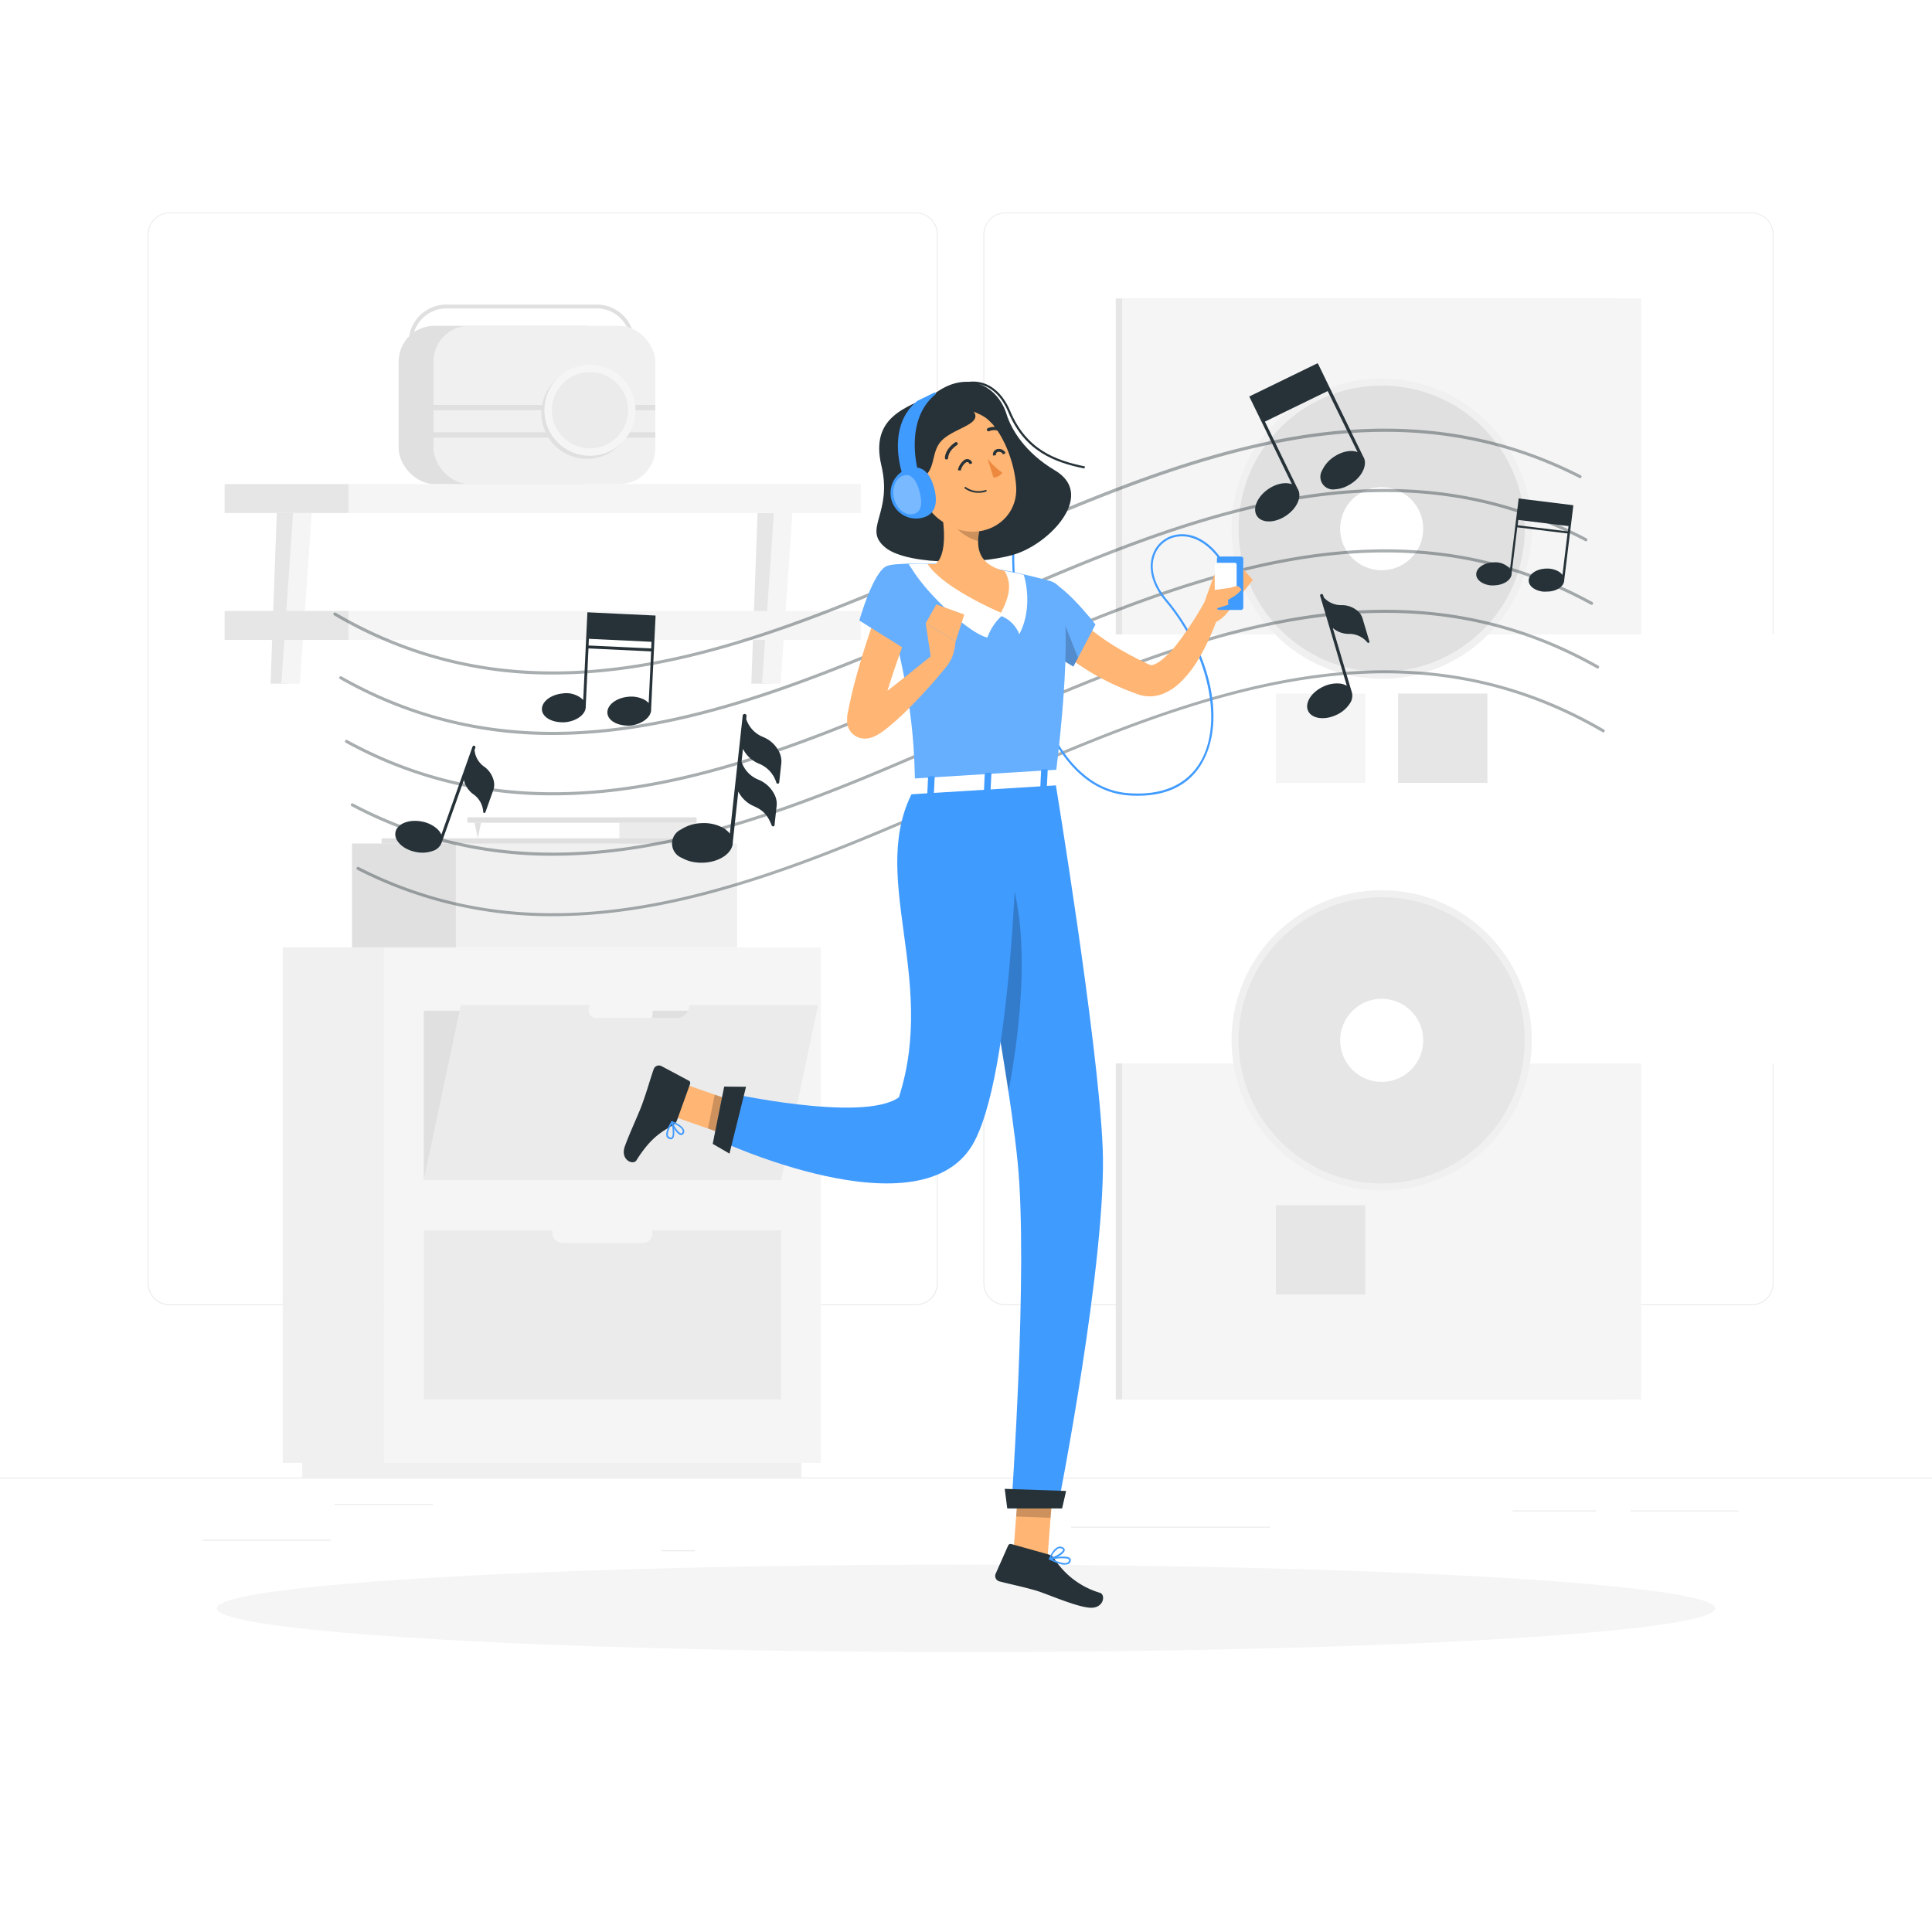 <svg class="animated" id="freepik_stories-music" xmlns="http://www.w3.org/2000/svg" viewBox="0 0 500 500" version="1.1" xmlns:xlink="http://www.w3.org/1999/xlink" xmlns:svgjs="http://svgjs.com/svgjs"><style>svg#freepik_stories-music:not(.animated) .animable {opacity: 0;}svg#freepik_stories-music.animated #freepik--background-complete--inject-1 {animation: 1.9s 1 forwards linear fadeIn;animation-delay: 0s;}svg#freepik_stories-music.animated #freepik--Shadow--inject-1 {animation: 1s 1 forwards cubic-bezier(.36,-0.01,.5,1.38) fadeIn,3s Infinite  linear floating;animation-delay: 0s,1s;}svg#freepik_stories-music.animated #freepik--musical-notes--inject-1 {animation: 1s 1 forwards cubic-bezier(.36,-0.01,.5,1.38) fadeIn,6s Infinite  linear heartbeat;animation-delay: 0s,1s;}svg#freepik_stories-music.animated #freepik--Character--inject-1 {animation: 1s 1 forwards cubic-bezier(.36,-0.01,.5,1.38) fadeIn,3s Infinite  linear floating;animation-delay: 0s,1s;}            @keyframes fadeIn {                0% {                    opacity: 0;                }                100% {                    opacity: 1;                }            }                    @keyframes floating {                0% {                    opacity: 1;                    transform: translateY(0px);                }                50% {                    transform: translateY(-10px);                }                100% {                    opacity: 1;                    transform: translateY(0px);                }            }                    @keyframes heartbeat {                0% {                    transform: scale(1);                }                10% {                    transform: scale(1.1);                }                30% {                    transform: scale(1);                }                40% {                    transform: scale(1);                }                50% {                    transform: scale(1.1);                }                60% {                    transform: scale(1);                }                100% {                    transform: scale(1);                }            }        </style><g id="freepik--background-complete--inject-1" class="animable animator-active" style="transform-origin: 250px 228.23px;"><rect y="382.4" width="500" height="0.25" style="fill: rgb(235, 235, 235); transform-origin: 250px 382.525px;" id="el8ymblo6ig6c" class="animable"></rect><rect x="52.46" y="398.49" width="33.12" height="0.25" style="fill: rgb(235, 235, 235); transform-origin: 69.02px 398.615px;" id="elh3f2beox42" class="animable"></rect><rect x="171.14" y="401.21" width="8.69" height="0.25" style="fill: rgb(235, 235, 235); transform-origin: 175.485px 401.335px;" id="elgsq5s900xw" class="animable"></rect><rect x="86.58" y="389.21" width="25.42" height="0.25" style="fill: rgb(235, 235, 235); transform-origin: 99.29px 389.335px;" id="el29jiezp8glw" class="animable"></rect><rect x="422" y="390.89" width="27.9" height="0.25" style="fill: rgb(235, 235, 235); transform-origin: 435.95px 391.015px;" id="elrzuv50a3i0m" class="animable"></rect><rect x="391.47" y="390.89" width="21.63" height="0.25" style="fill: rgb(235, 235, 235); transform-origin: 402.285px 391.015px;" id="el0oecmo3fsjgd" class="animable"></rect><rect x="277.21" y="395.11" width="51.45" height="0.25" style="fill: rgb(235, 235, 235); transform-origin: 302.935px 395.235px;" id="elqm7ry7pa4le" class="animable"></rect><path d="M237,337.8H43.91a5.71,5.71,0,0,1-5.7-5.71V60.66A5.71,5.71,0,0,1,43.91,55H237a5.71,5.71,0,0,1,5.71,5.71V332.09A5.71,5.71,0,0,1,237,337.8ZM43.91,55.2a5.46,5.46,0,0,0-5.45,5.46V332.09a5.46,5.46,0,0,0,5.45,5.46H237a5.47,5.47,0,0,0,5.46-5.46V60.66A5.47,5.47,0,0,0,237,55.2Z" style="fill: rgb(235, 235, 235); transform-origin: 140.46px 196.4px;" id="elenzlc8nk155" class="animable"></path><path d="M453.31,337.8H260.21a5.72,5.72,0,0,1-5.71-5.71V60.66A5.72,5.72,0,0,1,260.21,55h193.1A5.71,5.71,0,0,1,459,60.66V332.09A5.71,5.71,0,0,1,453.31,337.8ZM260.21,55.2a5.47,5.47,0,0,0-5.46,5.46V332.09a5.47,5.47,0,0,0,5.46,5.46h193.1a5.47,5.47,0,0,0,5.46-5.46V60.66a5.47,5.47,0,0,0-5.46-5.46Z" style="fill: rgb(235, 235, 235); transform-origin: 356.75px 196.4px;" id="elyfytpzpnpa" class="animable"></path><polygon points="70.02 176.93 74.82 176.93 77.87 132.76 71.63 132.76 70.02 176.93" style="fill: rgb(230, 230, 230); transform-origin: 73.945px 154.845px;" id="elmq3d2tdwmnn" class="animable"></polygon><polygon points="72.81 176.93 77.61 176.93 80.66 132.76 75.85 132.76 72.81 176.93" style="fill: rgb(245, 245, 245); transform-origin: 76.735px 154.845px;" id="el80i3ebvo37a" class="animable"></polygon><polygon points="194.44 176.93 199.24 176.93 202.29 132.76 196.05 132.76 194.44 176.93" style="fill: rgb(230, 230, 230); transform-origin: 198.365px 154.845px;" id="elfe14mtqcpov" class="animable"></polygon><polygon points="197.23 176.93 202.03 176.93 205.08 132.76 200.27 132.76 197.23 176.93" style="fill: rgb(245, 245, 245); transform-origin: 201.155px 154.845px;" id="ellzzn15k5v5j" class="animable"></polygon><g id="eljlb3nxna4hi"><rect x="58.14" y="125.27" width="32.04" height="7.49" style="fill: rgb(230, 230, 230); transform-origin: 74.16px 129.015px; transform: rotate(180deg);" class="animable"></rect></g><rect x="90.18" y="125.27" width="132.61" height="7.49" style="fill: rgb(245, 245, 245); transform-origin: 156.485px 129.015px;" id="elibtut37itj" class="animable"></rect><g id="el158mok2z75p"><rect x="58.14" y="158.12" width="32.04" height="7.49" style="fill: rgb(230, 230, 230); transform-origin: 74.16px 161.865px; transform: rotate(180deg);" class="animable"></rect></g><rect x="90.18" y="158.12" width="132.61" height="7.49" style="fill: rgb(245, 245, 245); transform-origin: 156.485px 161.865px;" id="el5lxdp5374rn" class="animable"></rect><rect x="103.17" y="84.32" width="57.41" height="40.94" rx="9.25" style="fill: rgb(224, 224, 224); transform-origin: 131.875px 104.79px;" id="eljslhclvv1lb" class="animable"></rect><path d="M154.43,120.77H115.51a9.75,9.75,0,0,1-9.74-9.75V88.57a9.76,9.76,0,0,1,9.74-9.75h38.92a9.76,9.76,0,0,1,9.75,9.75V111A9.76,9.76,0,0,1,154.43,120.77ZM115.51,79.82a8.76,8.76,0,0,0-8.74,8.75V111a8.76,8.76,0,0,0,8.74,8.75h38.92a8.77,8.77,0,0,0,8.75-8.75V88.57a8.77,8.77,0,0,0-8.75-8.75Z" style="fill: rgb(224, 224, 224); transform-origin: 134.975px 99.795px;" id="elnoc3opzjwz" class="animable"></path><rect x="112.18" y="84.32" width="57.41" height="40.94" rx="9.25" style="fill: rgb(240, 240, 240); transform-origin: 140.885px 104.79px;" id="eli2oy9j5oc9n" class="animable"></rect><rect x="109.5" y="104.8" width="60.09" height="1.37" style="fill: rgb(224, 224, 224); transform-origin: 139.545px 105.485px;" id="el68x56cvrkp" class="animable"></rect><rect x="109.5" y="111.88" width="60.09" height="1.37" style="fill: rgb(224, 224, 224); transform-origin: 139.545px 112.565px;" id="eltq2f1pd5njk" class="animable"></rect><g id="eljbjussnq1nb"><circle cx="151.89" cy="106.96" r="11.79" style="fill: rgb(224, 224, 224); transform-origin: 151.89px 106.96px; transform: rotate(-8.02deg);" class="animable"></circle></g><g id="el70p6v1ycimp"><circle cx="152.68" cy="106.17" r="11.79" style="fill: rgb(245, 245, 245); transform-origin: 152.68px 106.17px; transform: rotate(-37deg);" class="animable"></circle></g><g id="elb06pb50ivdb"><circle cx="152.68" cy="106.17" r="9.87" style="fill: rgb(235, 235, 235); transform-origin: 152.68px 106.17px; transform: rotate(-45deg);" class="animable"></circle></g><rect x="73.18" y="245.17" width="26.2" height="133.41" style="fill: rgb(240, 240, 240); transform-origin: 86.28px 311.875px;" id="elciwdq0ryx0a" class="animable"></rect><rect x="78.21" y="378.58" width="129.2" height="3.81" style="fill: rgb(240, 240, 240); transform-origin: 142.81px 380.485px;" id="elsm9wcro7x5o" class="animable"></rect><g id="elur93cx5ltr8"><rect x="99.38" y="245.17" width="113.06" height="133.41" style="fill: rgb(245, 245, 245); transform-origin: 155.91px 311.875px; transform: rotate(180deg);" class="animable"></rect></g><path d="M202.15,261.58v43.76H109.68V261.58H143v.86a2.42,2.42,0,0,0,2.41,2.4h21.07a2.41,2.41,0,0,0,2.4-2.4v-.86Z" style="fill: rgb(224, 224, 224); transform-origin: 155.915px 283.46px;" id="elpdbu61kjqo" class="animable"></path><path d="M211.73,260.07l-9.58,45.27H109.68l9.59-45.27h33.3l-.18.89a1.92,1.92,0,0,0,1.86,2.48h21.08a3.18,3.18,0,0,0,2.92-2.48l.18-.89Z" style="fill: rgb(235, 235, 235); transform-origin: 160.705px 282.705px;" id="elnf7bw2yina8" class="animable"></path><g id="elquhjvk8pmdl"><rect x="109.68" y="318.41" width="92.46" height="43.75" style="fill: rgb(235, 235, 235); transform-origin: 155.91px 340.285px; transform: rotate(180deg);" class="animable"></rect></g><rect x="142.97" y="315.66" width="25.87" height="6" rx="2.4" style="fill: rgb(245, 245, 245); transform-origin: 155.905px 318.66px;" id="elxbks1p2ic49" class="animable"></rect><rect x="160.3" y="212.92" width="19.98" height="5.41" style="fill: rgb(235, 235, 235); transform-origin: 170.29px 215.625px;" id="elf7b8o4p5ae7" class="animable"></rect><rect x="120.97" y="211.52" width="59.31" height="1.4" style="fill: rgb(224, 224, 224); transform-origin: 150.625px 212.22px;" id="elqy90hpmdx58" class="animable"></rect><rect x="91.12" y="218.32" width="99.66" height="26.85" style="fill: rgb(240, 240, 240); transform-origin: 140.95px 231.745px;" id="ele513t2w65xi" class="animable"></rect><rect x="98.76" y="216.96" width="84.39" height="1.37" style="fill: rgb(224, 224, 224); transform-origin: 140.955px 217.645px;" id="el9jmpewqrv56" class="animable"></rect><rect x="91.12" y="218.32" width="26.85" height="26.85" style="fill: rgb(224, 224, 224); transform-origin: 104.545px 231.745px;" id="elkpjdpr2vzfq" class="animable"></rect><polygon points="123.65 216.96 124.49 212.92 122.82 212.92 123.65 216.96" style="fill: rgb(224, 224, 224); transform-origin: 123.655px 214.94px;" id="el9sd8drgb4dr" class="animable"></polygon><rect x="288.76" y="77.23" width="129.93" height="284.94" style="fill: rgb(230, 230, 230); transform-origin: 353.725px 219.7px;" id="elv0tvwrw09go" class="animable"></rect><rect x="290.4" y="77.23" width="134.36" height="284.94" style="fill: rgb(245, 245, 245); transform-origin: 357.58px 219.7px;" id="elb3ynsy889f6" class="animable"></rect><g id="elljdhlfufeaa"><rect x="226.78" y="164.18" width="261.61" height="111.04" style="fill: rgb(255, 255, 255); transform-origin: 357.585px 219.7px; transform: rotate(90deg);" class="animable"></rect></g><g id="elzycm0rajbgb"><circle cx="357.58" cy="136.83" r="38.85" style="fill: rgb(240, 240, 240); transform-origin: 357.58px 136.83px; transform: rotate(-75.86deg);" class="animable"></circle></g><circle cx="357.58" cy="136.83" r="37.04" style="fill: rgb(224, 224, 224); transform-origin: 357.58px 136.83px;" id="eli1fc9jcl92h" class="animable"></circle><circle cx="357.58" cy="136.83" r="10.75" style="fill: rgb(255, 255, 255); transform-origin: 357.58px 136.83px;" id="el1b1x9sml2og" class="animable"></circle><rect x="330.22" y="179.5" width="23.11" height="23.11" style="fill: rgb(245, 245, 245); transform-origin: 341.775px 191.055px;" id="eld2fwtpx5skb" class="animable"></rect><rect x="361.83" y="179.5" width="23.11" height="23.11" style="fill: rgb(230, 230, 230); transform-origin: 373.385px 191.055px;" id="elocvmr3fjvp" class="animable"></rect><g id="elnecdy32x9km"><circle cx="357.58" cy="269.24" r="38.85" style="fill: rgb(240, 240, 240); transform-origin: 357.58px 269.24px; transform: rotate(-76.49deg);" class="animable"></circle></g><g id="el1red1912ie7"><circle cx="357.58" cy="269.24" r="37.04" style="fill: rgb(230, 230, 230); transform-origin: 357.58px 269.24px; transform: rotate(-80.67deg);" class="animable"></circle></g><circle cx="357.58" cy="269.24" r="10.75" style="fill: rgb(255, 255, 255); transform-origin: 357.58px 269.24px;" id="elqo3bpxp14ue" class="animable"></circle><g id="elgbvwa7jj8uc"><rect x="361.83" y="311.91" width="23.11" height="23.11" style="fill: rgb(245, 245, 245); transform-origin: 373.385px 323.465px; transform: rotate(180deg);" class="animable"></rect></g><g id="el4ko22ypbmk"><rect x="330.22" y="311.91" width="23.11" height="23.11" style="fill: rgb(230, 230, 230); transform-origin: 341.775px 323.465px; transform: rotate(180deg);" class="animable"></rect></g></g><g id="freepik--Shadow--inject-1" class="animable" style="transform-origin: 250px 416.24px;"><ellipse id="freepik--path--inject-1" cx="250" cy="416.24" rx="193.89" ry="11.32" style="fill: rgb(245, 245, 245); transform-origin: 250px 416.24px;" class="animable"></ellipse></g><g id="freepik--musical-notes--inject-1" class="animable" style="transform-origin: 250.792px 165.551px;"><g id="elx2sudlfw4yg"><g style="opacity: 0.4; transform-origin: 250.792px 174.018px;" class="animable"><path d="M143.13,174.56a110,110,0,0,1-56.66-15.31.4.4,0,0,1-.14-.54.39.39,0,0,1,.54-.14c54.54,31.82,110.06,7.41,163.77-16.19C302.54,119.57,356.22,96,409.09,123a.39.39,0,1,1-.35.7c-52.55-26.8-106-3.28-157.79,19.45C215.55,158.66,179.36,174.56,143.13,174.56Z" style="fill: rgb(38, 50, 56); transform-origin: 247.793px 142.747px;" id="el7t4xxyo49c7" class="animable"></path><path d="M143.13,190.2A109.72,109.72,0,0,1,88,175.74a.39.39,0,0,1-.15-.53.4.4,0,0,1,.54-.15c54,30.52,109,6.34,162.27-17.05,52.4-23,106.59-46.84,160-18.65a.4.4,0,0,1-.37.7c-53-28-107-4.28-159.28,18.67C215.55,174.29,179.35,190.2,143.13,190.2Z" style="fill: rgb(38, 50, 56); transform-origin: 249.313px 158.374px;" id="elbifkp56gqxr" class="animable"></path><path d="M143.12,205.83a109.7,109.7,0,0,1-53.64-13.62.4.4,0,0,1-.15-.54.38.38,0,0,1,.53-.15c53.54,29.25,108.05,5.29,160.77-17.88,52.9-23.24,107.6-47.28,161.47-17.84a.4.4,0,0,1,.16.53.39.39,0,0,1-.53.16c-53.54-29.25-108.06-5.3-160.78,17.87C215.55,189.92,179.34,205.83,143.12,205.83Z" style="fill: rgb(38, 50, 56); transform-origin: 250.792px 174.004px;" id="elh1nx19kyrio" class="animable"></path><path d="M143.11,221.46A109.53,109.53,0,0,1,91,208.65a.41.41,0,0,1-.17-.54.4.4,0,0,1,.54-.16c53,28,107.05,4.28,159.28-18.68,53.38-23.46,108.59-47.72,163-17a.39.39,0,0,1,.15.53.4.4,0,0,1-.54.15c-54-30.52-109.06-6.34-162.27,17C215.56,205.55,179.34,221.46,143.11,221.46Z" style="fill: rgb(38, 50, 56); transform-origin: 252.319px 189.636px;" id="elwfypt312h6l" class="animable"></path><path d="M143.11,237.1a109.49,109.49,0,0,1-50.62-12,.4.4,0,0,1-.17-.53.39.39,0,0,1,.53-.17c52.54,26.79,106,3.28,157.79-19.46,53.88-23.67,109.59-48.16,164.47-16.14a.39.39,0,0,1,.14.54.38.38,0,0,1-.53.14C360.18,157.62,304.65,182,251,205.62,215.56,221.18,179.33,237.1,143.11,237.1Z" style="fill: rgb(38, 50, 56); transform-origin: 253.792px 205.293px;" id="elfh596nin97j" class="animable"></path></g></g><path d="M127.76,202a6.28,6.28,0,0,0-2.46-3.59,5.93,5.93,0,0,1-2.49-4.31l.21-.58a.39.39,0,1,0-.74-.27L114.22,216a4.48,4.48,0,0,0-1.07-1.47,8.13,8.13,0,0,0-4-1.92c-3.33-.65-6.38.59-6.8,2.76-.37,1.87,1.33,3.83,3.93,4.76a9.27,9.27,0,0,0,1.33.36,8.09,8.09,0,0,0,4.41-.28,3.49,3.49,0,0,0,2.37-2.42h0l5.66-15.91a6.28,6.28,0,0,0,2.48,3.69,6,6,0,0,1,2.53,4.58.3.3,0,0,0,.19.24h.07a.28.28,0,0,0,.31-.19l2-5.62A4.25,4.25,0,0,0,127.76,202Z" style="fill: rgb(38, 50, 56); transform-origin: 115.1px 206.832px;" id="el40ponb7pmmn" class="animable"></path><path d="M351.3,158.07a6.25,6.25,0,0,0-4.13-1.46,6,6,0,0,1-4.57-2l-.18-.6a.4.4,0,0,0-.49-.27.4.4,0,0,0-.27.49l6.89,23.25a4.52,4.52,0,0,0-1.74-.57,8.1,8.1,0,0,0-4.37.8c-3.09,1.44-4.84,4.25-3.9,6.27.81,1.74,3.36,2.33,6,1.54a9.71,9.71,0,0,0,1.29-.49,8.1,8.1,0,0,0,3.42-2.84,3.53,3.53,0,0,0,.5-3.38h0l-4.83-16.29a6.33,6.33,0,0,0,4.21,1.53,6.06,6.06,0,0,1,4.76,2.23.31.31,0,0,0,.3.08l.07,0a.3.3,0,0,0,.14-.34l-1.71-5.75A4.18,4.18,0,0,0,351.3,158.07Z" style="fill: rgb(38, 50, 56); transform-origin: 346.348px 169.795px;" id="eld6v3yjed2te" class="animable"></path><path d="M196.45,197.65a7.7,7.7,0,0,1,4.48,4.93.35.35,0,0,0,.31.24.14.14,0,0,0,.09,0,.38.38,0,0,0,.33-.33l.53-4.85a5.43,5.43,0,0,0-.61-3.18,8,8,0,0,0-4.11-3.73,7.58,7.58,0,0,1-4.35-4.62l.08-.79a.5.5,0,0,0-.44-.55.5.5,0,0,0-.55.45l-3.33,30.53a5.68,5.68,0,0,0-1.75-1.5,10.32,10.32,0,0,0-5.51-1.22,10.43,10.43,0,0,0-5.39,1.65,4,4,0,0,0,.3,7.37,9.45,9.45,0,0,0,3.72,1.15,10.49,10.49,0,0,0,1.78.06c4.28-.17,7.67-2.56,7.62-5.35h0l1.42-13.06a8.1,8.1,0,0,0,4.17,3.85c1.64.8,3.18,1.57,4.48,4.93a.42.42,0,0,0,.32.24h.09a.36.36,0,0,0,.32-.34l.53-4.84a5.3,5.3,0,0,0-.61-3.19,8,8,0,0,0-4.11-3.73,7.55,7.55,0,0,1-4.35-4.62l.37-3.35A8,8,0,0,0,196.45,197.65Z" style="fill: rgb(38, 50, 56); transform-origin: 188.076px 204.021px;" id="el9ojyaniwgv5" class="animable"></path><path d="M168.51,183.46h0l.83-17.33.31-6.46v-.37L152,158.46l0,.36-.31,6.47-.75,15.85a6.35,6.35,0,0,0-5.39-1.67c-3.12.32-5.49,2.24-5.29,4.28.18,1.75,2.21,3,4.77,3.16a7.77,7.77,0,0,0,1.27,0c3.1-.31,5.45-2.19,5.29-4.21h0l.71-14.89,16.21.77-.63,13.39a4.15,4.15,0,0,0-1.34-1,7.54,7.54,0,0,0-4.05-.64c-3.12.32-5.49,2.23-5.29,4.27.18,1.76,2.21,3,4.77,3.17a7.77,7.77,0,0,0,1.27,0C166.31,187.37,168.67,185.48,168.51,183.46Zm-16.19-16.41.08-1.73,16.21.78-.08,1.72Z" style="fill: rgb(38, 50, 56); transform-origin: 154.949px 173.128px;" id="el7ighyyutv0a" class="animable"></path><path d="M404.82,150.12h0l1.7-13.9.63-5.18,0-.29L393,129l0,.3-.64,5.18L390.8,147.2a5.1,5.1,0,0,0-4.24-1.66c-2.53.06-4.55,1.47-4.51,3.12,0,1.42,1.6,2.58,3.65,2.83a6.84,6.84,0,0,0,1,0c2.51-.07,4.52-1.45,4.51-3.08h0l1.46-11.94,13,1.59-1.31,10.74a3.23,3.23,0,0,0-1-.9,6,6,0,0,0-3.21-.75c-2.54.07-4.56,1.47-4.52,3.12,0,1.42,1.6,2.58,3.65,2.83a6.9,6.9,0,0,0,1,0C402.82,153.13,404.82,151.75,404.82,150.12Zm-12.05-14.18.16-1.38,13,1.59-.16,1.38Z" style="fill: rgb(38, 50, 56); transform-origin: 394.6px 141.059px;" id="el87et9qs3rqp" class="animable"></path><path d="M352.79,118.15h0l-8.45-17.36-3.15-6.48L341,94l-17.69,8.61.17.36,3.16,6.48,7.72,15.88c-1.63-.63-4-.21-6.14,1.25-2.89,2-4.18,5.11-2.89,7,1.11,1.62,3.78,1.79,6.34.55a8.57,8.57,0,0,0,1.23-.72c2.85-1.95,4.14-5,2.91-6.94h0l-8.45-17.36,16.25-7.91L351.34,117c-1.63-.63-4-.21-6.15,1.25a8.45,8.45,0,0,0-3,3.45,3.27,3.27,0,0,0,3.38,4.92,7.65,7.65,0,0,0,3-.82,9.83,9.83,0,0,0,1.25-.72C352.73,123.14,354,120,352.79,118.15Z" style="fill: rgb(38, 50, 56); transform-origin: 338.278px 114.472px;" id="eltt733eu1mil" class="animable"></path></g><g id="freepik--Character--inject-1" class="animable" style="transform-origin: 243.329px 257.418px;"><path d="M294.53,205.93c-.83,0-1.71,0-2.62-.1-6.06-.48-11.39-3.59-15.86-9.23-13.43-17-15.05-51.32-13.73-59.9l.54.08c-1.31,8.53.29,42.64,13.62,59.48,4.37,5.52,9.57,8.55,15.47,9,9.15.73,15.78-2.37,19.17-8.95,5.35-10.39,1.27-27.91-9.51-40.75-3.46-4.12-4.63-8.58-3.21-12.23a7.86,7.86,0,0,1,6.38-5c3.88-.52,7.91,1.62,11,5.86l-.44.32c-3-4.07-6.83-6.13-10.52-5.64a7.31,7.31,0,0,0-5.94,4.65c-1.35,3.47-.21,7.73,3.12,11.69,11.09,13.21,15.11,30.6,9.57,41.35C309.35,201,304.58,205.93,294.53,205.93Z" style="fill: rgb(64, 155, 255); transform-origin: 288.862px 171.315px;" id="eloldetvitc9" class="animable"></path><path d="M241.5,102.16c-7,3.32-16.37,5.73-13.4,18.31s-4.94,16.3,1,21.21,26.69,4.46,34.67,1.37c9-3.49,19.41-15.28,9.26-21.31-7.92-4.7-11.36-10.78-12.51-14.48C258.17,99.71,250.08,95.44,241.5,102.16Z" style="fill: rgb(38, 50, 56); transform-origin: 252.016px 122.094px;" id="elzbzelkrre5" class="animable"></path><path d="M280.65,121.25c-7.71-1.57-15.44-4.43-19.7-14.6-1.71-4.08-4.42-6.65-7.65-7.23-3.65-.65-7.74,1.2-11.49,5.22l-.4-.38c3.88-4.15,8.13-6.07,12-5.37,3.42.61,6.28,3.29,8.06,7.55,4.16,9.93,11.74,12.73,19.31,14.27Z" style="fill: rgb(38, 50, 56); transform-origin: 261.095px 109.999px;" id="el6q8qdzkb3ld" class="animable"></path><path d="M277.72,158.73l.37.39.49.5c.35.33.69.68,1.07,1,.73.68,1.52,1.33,2.32,2a58.49,58.49,0,0,0,5,3.66c1.76,1.15,3.6,2.2,5.45,3.23,1,.48,1.88,1,2.85,1.46l2.24,1.07a1.42,1.42,0,0,0,1,0,6.74,6.74,0,0,0,1.89-1.06,24.14,24.14,0,0,0,4.09-4.16,85.75,85.75,0,0,0,7.11-10.8l4.19,1.71a58.61,58.61,0,0,1-5.71,13,28.43,28.43,0,0,1-4.75,6,14.34,14.34,0,0,1-3.78,2.58,9.44,9.44,0,0,1-5.64.76,9,9,0,0,1-1.46-.39l-.92-.34-1.66-.64c-1.12-.42-2.2-.93-3.29-1.4a65.64,65.64,0,0,1-6.37-3.36,62.77,62.77,0,0,1-6-4.11c-1-.77-1.9-1.56-2.82-2.42-.46-.42-.92-.87-1.37-1.33l-.67-.72c-.24-.27-.42-.47-.76-.88Z" style="fill: rgb(255, 181, 115); transform-origin: 293.19px 168.115px;" id="elc24dvaixypb" class="animable"></path><path d="M270.4,150.37c3.7-.9,13.1,11.26,13.1,11.26l-5.71,10.87S262,163.59,262.6,158.68C263.22,153.57,265,151.69,270.4,150.37Z" style="fill: rgb(64, 155, 255); transform-origin: 273.042px 161.411px;" id="elhejfmrr6b3f" class="animable"></path><g id="el6tztsvi6aq7"><path d="M270.4,150.37c3.7-.9,13.1,11.26,13.1,11.26l-5.71,10.87S262,163.59,262.6,158.68C263.22,153.57,265,151.69,270.4,150.37Z" style="fill: rgb(255, 255, 255); opacity: 0.2; transform-origin: 273.042px 161.411px;" class="animable"></path></g><g id="eljwy2qifq9mn"><path d="M272.84,154.58l-.9,14.23c3.14,2.15,5.85,3.69,5.85,3.69l1.19-2.28Z" style="opacity: 0.2; transform-origin: 275.46px 163.54px;" class="animable"></path></g><path d="M310.8,158.34l3.44-9.55,4.89,7.66s-2.74,5-6.46,5Z" style="fill: rgb(255, 181, 115); transform-origin: 314.965px 155.12px;" id="elhb1cgs7ucw9" class="animable"></path><polygon points="319.21 144.37 324.24 150.1 319.13 156.44 314.24 148.79 319.21 144.37" style="fill: rgb(255, 181, 115); transform-origin: 319.24px 150.405px;" id="el2jmjb6yo2dn" class="animable"></polygon><polygon points="262.21 402.49 271.12 402.84 272.71 382.14 263.8 381.79 262.21 402.49" style="fill: rgb(255, 181, 115); transform-origin: 267.46px 392.315px;" id="elx8b3ky7x9kk" class="animable"></polygon><polygon points="175.42 279.97 173.66 288.73 193.4 295.62 195.15 286.85 175.42 279.97" style="fill: rgb(255, 181, 115); transform-origin: 184.405px 287.795px;" id="el00loh8ppnwq7t" class="animable"></polygon><path d="M175.18,290l3.4-9.45a.7.7,0,0,0-.33-.88l-7.08-3.77a1.43,1.43,0,0,0-2,.81c-1.14,3.31-1.52,5-3,9.12-.93,2.56-3.19,7.31-4.46,10.83s2.15,5,3,3.63c3.8-6.08,6.78-7.53,9.44-9.07A2.41,2.41,0,0,0,175.18,290Z" style="fill: rgb(38, 50, 56); transform-origin: 170.03px 288.27px;" id="elihd1grnsmea" class="animable"></path><path d="M271.42,402.31l-9.67-2.71a.7.7,0,0,0-.85.4l-3.25,7.34a1.45,1.45,0,0,0,1,1.92c3.38.88,5.06,1.14,9.32,2.33,2.61.73,10.26,4.18,14,4.48s4.23-3.39,2.7-3.85a21.22,21.22,0,0,1-11.92-9A2.32,2.32,0,0,0,271.42,402.31Z" style="fill: rgb(38, 50, 56); transform-origin: 271.519px 407.828px;" id="el8s9gmyxevvr" class="animable"></path><g id="el2z86o2nruqr"><g style="opacity: 0.2; transform-origin: 227.965px 338.055px;" class="animable"><polygon points="272.71 382.14 271.89 392.81 262.98 392.47 263.79 381.8 272.71 382.14" id="elk8wkl7y07ws" class="animable" style="transform-origin: 267.845px 387.305px;"></polygon><polygon points="195.15 286.85 193.39 295.62 183.22 292.06 184.98 283.3 195.15 286.85" id="elk98r5wgvuqs" class="animable" style="transform-origin: 189.185px 289.46px;"></polygon></g></g><path d="M275.07,154.09c.86,5.06,1.69,17.82-2,47.54l-36.23,2.24c-.28-13.89-1-25.09-8.53-52a4.61,4.61,0,0,1,4.15-5.86c2.76-.16,6.23-.27,9.77-.12a121.25,121.25,0,0,1,16.67,1.52c4.7.84,9.85,2.14,12.84,2.95A4.62,4.62,0,0,1,275.07,154.09Z" style="fill: rgb(64, 155, 255); transform-origin: 251.97px 174.844px;" id="el6vwv0napzyf" class="animable"></path><g id="el4wm0gjobcn4"><path d="M275.07,154.09c.86,5.06,1.69,17.82-2,47.54l-36.23,2.24c-.28-13.89-1-25.09-8.53-52a4.61,4.61,0,0,1,4.15-5.86c2.76-.16,6.23-.27,9.77-.12a121.25,121.25,0,0,1,16.67,1.52c4.7.84,9.85,2.14,12.84,2.95A4.62,4.62,0,0,1,275.07,154.09Z" style="fill: rgb(255, 255, 255); opacity: 0.2; transform-origin: 251.97px 174.844px;" class="animable"></path></g><path d="M273,201.63s11.29,68.3,12.38,95.54c1.14,28.34-11.6,92.78-11.6,92.78H261.73s4.41-61.52,1.63-89.25c-3-30.23-16.85-97.43-16.85-97.43Z" style="fill: rgb(64, 155, 255); transform-origin: 265.981px 295.79px;" id="elrq4ik13s5np" class="animable"></path><polygon points="260.68 390.39 274.87 390.39 275.91 385.86 260.02 385.31 260.68 390.39" style="fill: rgb(38, 50, 56); transform-origin: 267.965px 387.85px;" id="eld3ldvzfdcy" class="animable"></polygon><g id="el538f6o69l5m"><path d="M258.47,219.7c10,17.35,4.91,50.45,2.51,62.8-2.74-18.15-6.84-40.29-10-56.54C251.79,216.61,253.86,211.7,258.47,219.7Z" style="opacity: 0.2; transform-origin: 257.702px 249.091px;" class="animable"></path></g><path d="M263.48,202.23s-.26,72-11.28,93.12c-13.09,25-67.38-.76-67.38-.76l2.4-12s36,8.11,45.41,1.4c10.12-31.36-8.48-58,4.18-80.16Z" style="fill: rgb(64, 155, 255); transform-origin: 224.15px 254.249px;" id="el13ysbhhktntg" class="animable"></path><polygon points="187.42 281.21 184.45 296.03 188.79 298.55 193.07 281.26 187.42 281.21" style="fill: rgb(38, 50, 56); transform-origin: 188.76px 289.88px;" id="el3rsjc481r9j" class="animable"></polygon><path d="M236.85,158.07c-1.63,4.45-3.27,9-4.83,13.54s-3,9.09-4.27,13.63l-.23.85-.11.43c0,.14-.09.33-.07.22v-.47a2.17,2.17,0,0,0,0-.25,2.72,2.72,0,0,0-.1-.46,1.57,1.57,0,0,0-.09-.23A2.16,2.16,0,0,0,227,185a3.45,3.45,0,0,0-.44-.66,3,3,0,0,0-.69-.64,3.38,3.38,0,0,0-.74-.41,4.41,4.41,0,0,0-.64-.19A4,4,0,0,0,224,183a2.53,2.53,0,0,0-.77.09c-.18.07-.06.05.08,0a5.78,5.78,0,0,0,.53-.25c.4-.22.85-.49,1.3-.79,1.83-1.21,3.75-2.66,5.62-4.12,3.76-2.94,7.54-6,11.33-9.05l3.21,3.19a140.24,140.24,0,0,1-9.91,11.08,71.55,71.55,0,0,1-5.67,5.18c-.53.42-1.08.84-1.71,1.27-.33.21-.66.43-1.07.65a7.52,7.52,0,0,1-1.6.68,5.44,5.44,0,0,1-1.68.21,4.36,4.36,0,0,1-.73-.08,3.9,3.9,0,0,1-.86-.25,4.57,4.57,0,0,1-.94-.52,4.61,4.61,0,0,1-.86-.79,4.69,4.69,0,0,1-.56-.86c-.07-.14-.15-.32-.19-.43l-.12-.34a6,6,0,0,1-.15-.68,3.91,3.91,0,0,1,0-.48,5.12,5.12,0,0,1,0-.79l0-.34,0-.25c.06-.41.09-.51.12-.67l.09-.46.19-.93c1-5,2.33-9.75,3.8-14.49s3.05-9.38,4.91-14.05Z" style="fill: rgb(255, 181, 115); transform-origin: 232.267px 172.936px;" id="elg8n6odcgz6" class="animable"></path><path d="M229.55,146.48c-3.56,1.33-7.15,14.1-7.15,14.1l14.71,9.2s4.68-12.32,2.86-16.92C238.08,148.07,233.62,145,229.55,146.48Z" style="fill: rgb(64, 155, 255); transform-origin: 231.395px 157.943px;" id="el3wfmkd0rd0v" class="animable"></path><g id="ely1nehl3199f"><path d="M229.55,146.48c-3.56,1.33-7.15,14.1-7.15,14.1l14.71,9.2s4.68-12.32,2.86-16.92C238.08,148.07,233.62,145,229.55,146.48Z" style="fill: rgb(255, 255, 255); opacity: 0.2; transform-origin: 231.395px 157.943px;" class="animable"></path></g><path d="M172.49,294s0,.07,0,.11a1.21,1.21,0,0,0,.94.71.72.72,0,0,0,.7-.2c.8-.81.07-4,0-4.32a.2.2,0,0,0-.17-.16.22.22,0,0,0-.21.09C173.14,291.23,172.16,293,172.49,294Zm1.36-3.1c.26,1.27.44,3,0,3.43a.32.32,0,0,1-.32.07.81.81,0,0,1-.63-.46C172.69,293.41,173,292.29,173.85,290.93Z" style="fill: rgb(64, 155, 255); transform-origin: 173.463px 292.49px;" id="eljhyjjutxz5k" class="animable"></path><path d="M173.82,290.74c.33,1.06,1.45,2.84,2.36,3a.75.75,0,0,0,.8-.47,1.1,1.1,0,0,0,0-.94c-.48-1.21-2.9-2.09-3-2.13a.2.2,0,0,0-.21,0,.24.24,0,0,0-.07.2A3,3,0,0,0,173.82,290.74Zm2.83,1.79a.66.66,0,0,1-.05.53c-.12.24-.25.25-.35.24-.62-.09-1.64-1.54-2-2.57.79.34,2.08,1,2.37,1.74A.14.14,0,0,0,176.65,292.53Z" style="fill: rgb(64, 155, 255); transform-origin: 175.392px 291.959px;" id="el3vkba643b42" class="animable"></path><path d="M274.23,404.72a3.39,3.39,0,0,0,2.24.06,1.18,1.18,0,0,0,.64-.89.68.68,0,0,0-.19-.64c-.89-.88-4.82-.09-5.26,0a.23.23,0,0,0-.17.18.21.21,0,0,0,.12.21A15.47,15.47,0,0,0,274.23,404.72Zm2-1.35a.76.76,0,0,1,.36.18.27.27,0,0,1,.08.26.8.8,0,0,1-.42.59c-.65.32-2.09,0-3.91-.85A11.57,11.57,0,0,1,276.26,403.37Z" style="fill: rgb(64, 155, 255); transform-origin: 274.308px 403.89px;" id="el9w2afptfrj" class="animable"></path><path d="M271.65,403.67h.08c1.16-.17,3.71-1.46,3.82-2.48,0-.24-.05-.57-.6-.79a1.51,1.51,0,0,0-1.23,0c-1.33.59-2.18,2.86-2.22,2.95a.23.23,0,0,0,0,.21A.21.21,0,0,0,271.65,403.67Zm3-2.92.13,0c.36.15.34.3.33.35-.06.62-1.85,1.69-3.07,2a4.8,4.8,0,0,1,1.84-2.35A1.09,1.09,0,0,1,274.67,400.75Z" style="fill: rgb(64, 155, 255); transform-origin: 273.512px 401.97px;" id="elyk7yg00d70s" class="animable"></path><path d="M236.14,201.78l-.73,3.3c-.11.26.2.5.62.47l37.29-2.3c.33,0,.59-.2.6-.4l.13-3.27c0-.22-.29-.4-.65-.37l-36.69,2.26A.65.65,0,0,0,236.14,201.78Z" style="fill: rgb(255, 255, 255); transform-origin: 254.719px 202.38px;" id="elvj4dayn09dk" class="animable"></path><path d="M241.32,205.58l-1,.06c-.19,0-.35-.08-.34-.2l.2-4.25c0-.12.17-.23.37-.24l1-.07c.19,0,.35.08.34.21l-.2,4.24C241.68,205.45,241.51,205.57,241.32,205.58Z" style="fill: rgb(64, 155, 255); transform-origin: 240.935px 203.26px;" id="elb29xn4uvcdj" class="animable"></path><path d="M270.58,203.77l-1,.06c-.19,0-.35-.08-.34-.2l.2-4.24c0-.13.17-.24.36-.25l1-.06c.19,0,.35.08.34.2l-.2,4.24C270.94,203.65,270.78,203.76,270.58,203.77Z" style="fill: rgb(64, 155, 255); transform-origin: 270.19px 201.455px;" id="elt1ldul0jxfj" class="animable"></path><path d="M256,204.67l-1,.07c-.2,0-.35-.08-.35-.21l.2-4.24c0-.13.17-.24.37-.25l1-.06c.2,0,.35.08.35.2l-.2,4.25C256.31,204.55,256.15,204.66,256,204.67Z" style="fill: rgb(64, 155, 255); transform-origin: 255.61px 202.36px;" id="elslt2yhsr0ji" class="animable"></path><path d="M242.2,146a121.29,121.29,0,0,1,16.67,1.51c2,.35,4.1.8,6.07,1.25h0c1.05,3.25,1.78,9.89-1.15,15.37a8.3,8.3,0,0,0-4.61-4.68,14,14,0,0,0-3.64,5.53c-3.89-.7-14.36-9.79-19.14-17.11l-1.24-1.89C237.33,145.85,239.75,145.84,242.2,146Z" style="fill: rgb(255, 255, 255); transform-origin: 250.511px 155.431px;" id="elsatw7obn9op" class="animable"></path><path d="M242.71,127.63c1.38,5.37,3,15.13-.51,18.31,0,0,1.8,5.49,11.76,6.39,11,1,4.91-4.87,4.91-4.87-6.07-2-6.18-6.3-5.39-10.31Z" style="fill: rgb(255, 181, 115); transform-origin: 251.376px 140.037px;" id="el5yyj1k9dfbc" class="animable"></path><path d="M242.21,146a118.1,118.1,0,0,1,16.66,1.51l1.09.2c1.49,2.6,1.94,5.55-.91,10.85,0,0-14.85-6.21-19-12.62Z" style="fill: rgb(255, 181, 115); transform-origin: 250.594px 152.25px;" id="elz7odmavk87h" class="animable"></path><g id="el3oyxbobw6fy"><path d="M247.1,131.52l6.37,5.63a15.48,15.48,0,0,0-.33,2.86c-2.31-.53-6.11-2.82-6.5-5.2A8.18,8.18,0,0,1,247.1,131.52Z" style="opacity: 0.2; transform-origin: 250.046px 135.765px;" class="animable"></path></g><path d="M235.64,121.15c3.17,8.29,4.33,11.87,10,14.87,8.47,4.51,18-1.19,17.33-10.25-.56-8.16-5.64-20.34-15-21.12A12.1,12.1,0,0,0,235.64,121.15Z" style="fill: rgb(255, 181, 115); transform-origin: 248.898px 121.1px;" id="elm20bq19694l" class="animable"></path><path d="M248.64,121.78l-.74-.08a4.32,4.32,0,0,1,1.46-2.48,1.32,1.32,0,0,1,2.25.67l-.71.23a.72.72,0,0,0-.42-.53.78.78,0,0,0-.66.21A3.66,3.66,0,0,0,248.64,121.78Z" style="fill: rgb(38, 50, 56); transform-origin: 249.755px 120.297px;" id="elbrpaayf0q2l" class="animable"></path><path d="M257,117.9a1.43,1.43,0,0,1,1.39-1.71,1.88,1.88,0,0,1,1.85,1.06l-.65.36a1.15,1.15,0,0,0-1.14-.68.83.83,0,0,0-.58.26.79.79,0,0,0-.13.62Z" style="fill: rgb(38, 50, 56); transform-origin: 258.606px 117.042px;" id="elmdf7kl3l6in" class="animable"></path><path d="M255.59,118.73a19.13,19.13,0,0,0,3.83,3.63,3.13,3.13,0,0,1-2.31,1.23Z" style="fill: rgb(237, 137, 62); transform-origin: 257.505px 121.16px;" id="elvc2qyekdzxm" class="animable"></path><path d="M254.2,127.46a6.25,6.25,0,0,0,1-.25.2.2,0,0,0,.13-.26.22.22,0,0,0-.26-.14,5.66,5.66,0,0,1-5.11-.74.21.21,0,0,0-.27.33A6,6,0,0,0,254.2,127.46Z" style="fill: rgb(38, 50, 56); transform-origin: 252.477px 126.782px;" id="el37cih3dj724" class="animable"></path><path d="M235.44,128.7a6.53,6.53,0,0,0,4.31,2.45c2.26.26,3-1.84,2.11-3.79-.83-1.75-3-4-5.13-3.36A2.91,2.91,0,0,0,235.44,128.7Z" style="fill: rgb(255, 181, 115); transform-origin: 238.468px 127.53px;" id="elc4fh2ctg98" class="animable"></path><path d="M250,104.61c6.54,4.83-1.71,5.45-5.85,9-4,3.41-.91,9-7.69,11.24a26.51,26.51,0,0,1-6.32.73s3.14-6.14,2.14-9.83S242.51,99,250,104.61Z" style="fill: rgb(38, 50, 56); transform-origin: 241.288px 114.405px;" id="elb6d0jztllp" class="animable"></path><path d="M248.88,103.91c1.39,3,4.85,2.39,7.62,5.45,1.7,1.87,4.45-4.44.07-6.62S246.7,99.21,248.88,103.91Z" style="fill: rgb(38, 50, 56); transform-origin: 253.657px 105.223px;" id="elbk6o0b8yg7" class="animable"></path><path d="M241.77,126.35c.93,3.53.53,6.7-3,7.63a6.62,6.62,0,1,1-3.35-12.81C238.94,120.25,240.84,122.81,241.77,126.35Z" style="fill: rgb(64, 155, 255); transform-origin: 236.335px 127.589px;" id="elw29nf5v3uc" class="animable"></path><path d="M241.92,101.84l-4.33,2.1c-8.39,6.81-3.59,19.29-3.59,19.29l3.27-1.49S233.53,108.64,241.92,101.84Z" style="fill: rgb(64, 155, 255); transform-origin: 237.277px 112.535px;" id="elkgyzhern07" class="animable"></path><path d="M234,123.5l-.11,0a.28.28,0,0,1-.15-.15c-.05-.13-4.77-12.75,3.67-19.6l4.39-2.14a.27.27,0,0,1,.35.1.28.28,0,0,1-.05.36c-8.16,6.62-4.6,19.48-4.56,19.61a.3.3,0,0,1-.15.33l-3.28,1.49Zm6.4-20.62-2.69,1.31c-7.41,6-4.18,16.81-3.56,18.67l2.8-1.28C236.53,119.91,234.25,109.41,240.4,102.88Z" style="fill: rgb(64, 155, 255); transform-origin: 237.287px 112.541px;" id="elwrfc5g8l528" class="animable"></path><g id="el897y03nvpri"><path d="M238,127.33c.71,2.73.61,5.13-1.5,5.68s-4.39-1.22-5.11-3.95.41-5.4,2.52-6S237.31,124.6,238,127.33Z" style="fill: rgb(255, 255, 255); opacity: 0.3; transform-origin: 234.785px 128.034px;" class="animable"></path></g><path d="M245.07,118.89a.41.41,0,0,0,.31-.38c.12-2,2.26-3.3,2.28-3.31a.42.42,0,1,0-.44-.72c-.11.06-2.53,1.59-2.68,4a.42.42,0,0,0,.39.45Z" style="fill: rgb(38, 50, 56); transform-origin: 246.2px 116.674px;" id="elt57c2neztoe" class="animable"></path><path d="M259.29,111.87a.41.41,0,0,0,.36-.21.42.42,0,0,0-.15-.58,4.22,4.22,0,0,0-3.86-.26.42.42,0,0,0,.38.76h0a3.32,3.32,0,0,1,3.05.24A.59.59,0,0,0,259.29,111.87Z" style="fill: rgb(38, 50, 56); transform-origin: 257.558px 111.171px;" id="el4vtaykv6u4e" class="animable"></path><path d="M241,170.8l-1.44-9.55,7.74,4.75s-.27,5.74-3.62,7.33Z" style="fill: rgb(255, 181, 115); transform-origin: 243.43px 167.29px;" id="el634j9a7vl3f" class="animable"></path><polygon points="242.32 156.42 249.55 159.04 247.33 166 239.59 161.25 242.32 156.42" style="fill: rgb(255, 181, 115); transform-origin: 244.57px 161.21px;" id="eluwzdn4wxj6c" class="animable"></polygon><g id="elshqu7fwl2ss"><rect x="314.94" y="144.03" width="6.82" height="13.82" rx="0.57" style="fill: rgb(64, 155, 255); transform-origin: 318.35px 150.94px; transform: rotate(-36.93deg);" class="animable"></rect></g><g id="elt7l7b7xdsg"><rect x="314.37" y="145.65" width="5.67" height="7.56" rx="0.46" style="fill: rgb(255, 255, 255); transform-origin: 317.205px 149.43px; transform: rotate(-36.93deg);" class="animable"></rect></g><path d="M317.88,156.5l-.06-1.25,1.27-.75a8,8,0,0,0,1.77-1.41l.44-.46-.28-.41a1.24,1.24,0,0,0-1.42-.47l-1.07.36-5.37.73,0,2.28,1.72,2.35Z" style="fill: rgb(255, 181, 115); transform-origin: 317.23px 154.577px;" id="elknpp85bv00n" class="animable"></path></g><defs>     <filter id="active" height="200%">         <feMorphology in="SourceAlpha" result="DILATED" operator="dilate" radius="2"></feMorphology>                <feFlood flood-color="#32DFEC" flood-opacity="1" result="PINK"></feFlood>        <feComposite in="PINK" in2="DILATED" operator="in" result="OUTLINE"></feComposite>        <feMerge>            <feMergeNode in="OUTLINE"></feMergeNode>            <feMergeNode in="SourceGraphic"></feMergeNode>        </feMerge>    </filter>    <filter id="hover" height="200%">        <feMorphology in="SourceAlpha" result="DILATED" operator="dilate" radius="2"></feMorphology>                <feFlood flood-color="#ff0000" flood-opacity="0.5" result="PINK"></feFlood>        <feComposite in="PINK" in2="DILATED" operator="in" result="OUTLINE"></feComposite>        <feMerge>            <feMergeNode in="OUTLINE"></feMergeNode>            <feMergeNode in="SourceGraphic"></feMergeNode>        </feMerge>            <feColorMatrix type="matrix" values="0   0   0   0   0                0   1   0   0   0                0   0   0   0   0                0   0   0   1   0 "></feColorMatrix>    </filter></defs></svg>